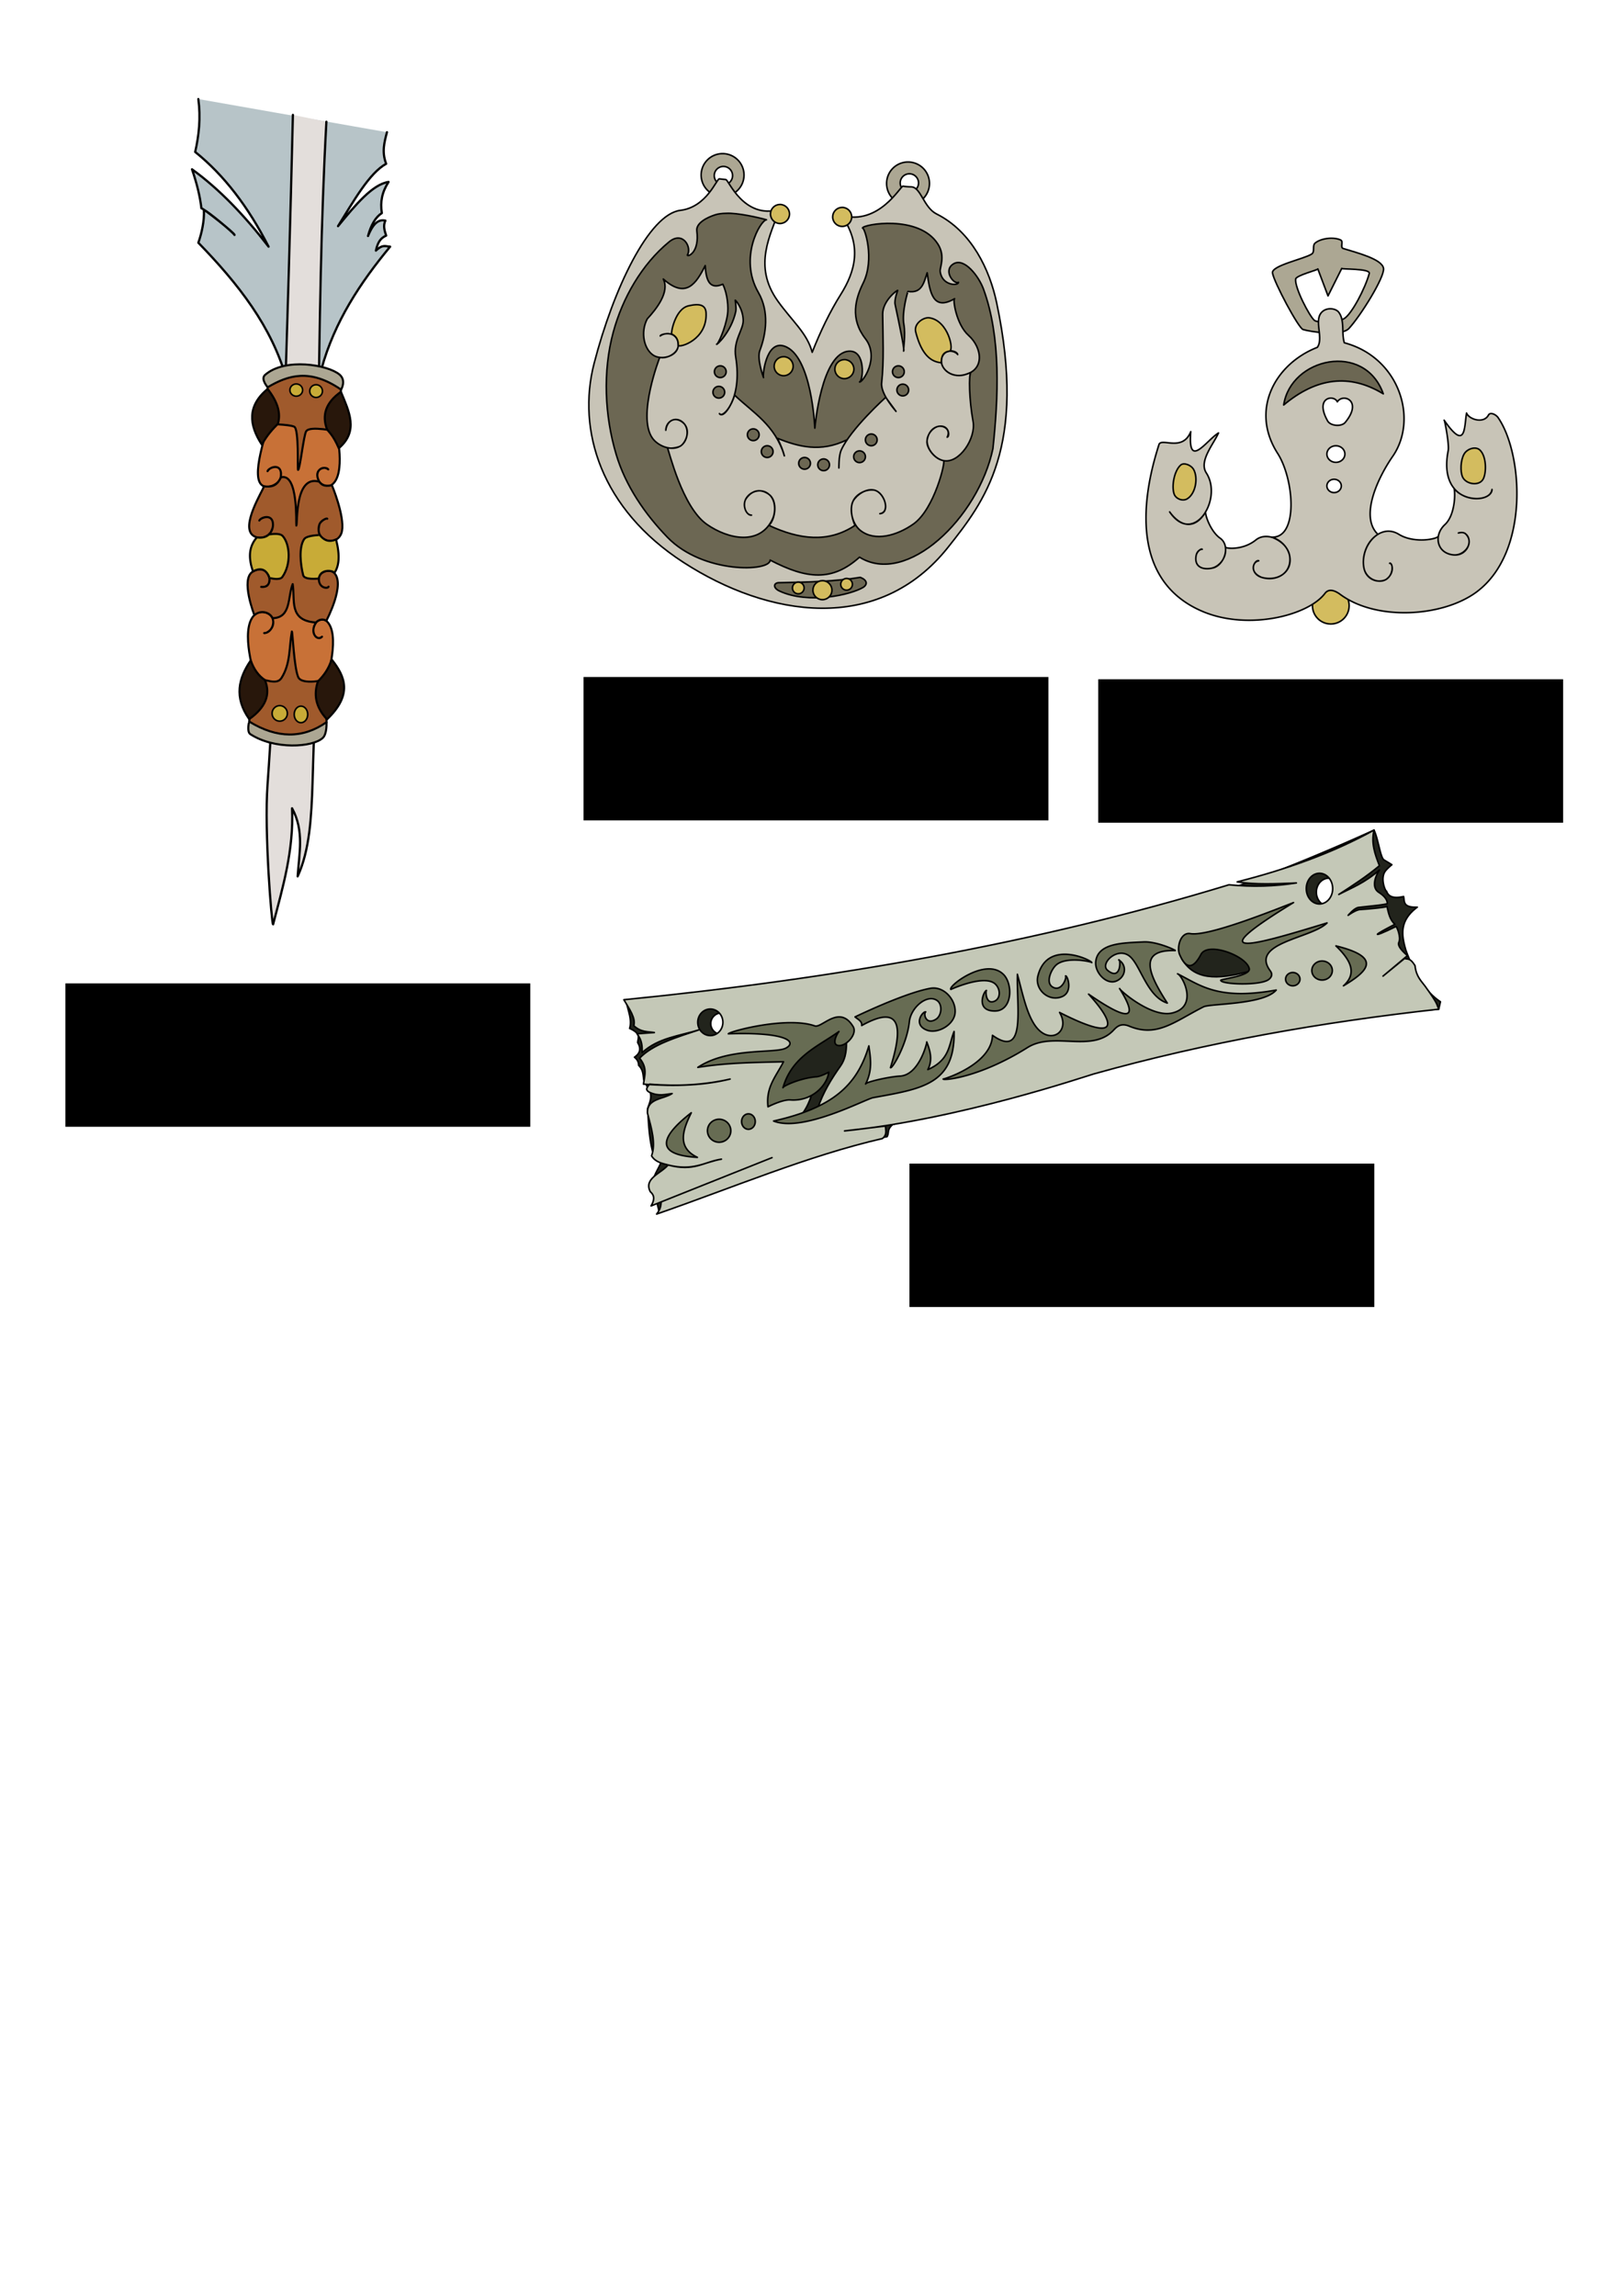 <?xml version="1.0" encoding="UTF-8" standalone="no"?>
<!-- Created with Inkscape (http://www.inkscape.org/) -->

<svg
   xmlns:osb="http://www.openswatchbook.org/uri/2009/osb"
   xmlns:dc="http://purl.org/dc/elements/1.1/"
   xmlns:cc="http://creativecommons.org/ns#"
   xmlns:rdf="http://www.w3.org/1999/02/22-rdf-syntax-ns#"
   xmlns:svg="http://www.w3.org/2000/svg"
   xmlns="http://www.w3.org/2000/svg"
   xmlns:sodipodi="http://sodipodi.sourceforge.net/DTD/sodipodi-0.dtd"
   xmlns:inkscape="http://www.inkscape.org/namespaces/inkscape"
   width="210mm"
   height="297mm"
   viewBox="0 0 210 297"
   version="1.1"
   id="svg8"
   sodipodi:docname="OldLarva.svg"
   inkscape:version="0.92.3 (2405546, 2018-03-11)">
  <defs
     id="defs2">
    <linearGradient
       id="linearGradient8741"
       osb:paint="gradient">
      <stop
         style="stop-color:#6c6753;stop-opacity:1;"
         offset="0"
         id="stop8737" />
      <stop
         style="stop-color:#6c6753;stop-opacity:0;"
         offset="1"
         id="stop8739" />
    </linearGradient>
    <marker
       inkscape:isstock="true"
       style="overflow:visible"
       id="marker2186"
       refX="0.0"
       refY="0.0"
       orient="auto"
       inkscape:stockid="Arrow1Lstart">
      <path
         transform="scale(0.8) translate(12.5,0)"
         style="fill-rule:evenodd;stroke:#000000;stroke-width:1pt;stroke-opacity:1;fill:#d3bc5f;fill-opacity:1"
         d="M 0.0,0.0 L 5.0,-5.0 L -12.5,0.0 L 5.0,5.0 L 0.0,0.0 z "
         id="path2184" />
    </marker>
    <marker
       inkscape:isstock="true"
       style="overflow:visible"
       id="marker1986"
       refX="0.0"
       refY="0.0"
       orient="auto"
       inkscape:stockid="Arrow1Lstart">
      <path
         transform="scale(0.8) translate(12.5,0)"
         style="fill-rule:evenodd;stroke:#000000;stroke-width:1pt;stroke-opacity:1;fill:#aca793;fill-opacity:1"
         d="M 0.0,0.0 L 5.0,-5.0 L -12.5,0.0 L 5.0,5.0 L 0.0,0.0 z "
         id="path1984" />
    </marker>
    <marker
       inkscape:isstock="true"
       style="overflow:visible"
       id="marker1898"
       refX="0.0"
       refY="0.0"
       orient="auto"
       inkscape:stockid="Arrow1Lstart">
      <path
         transform="scale(0.8) translate(12.5,0)"
         style="fill-rule:evenodd;stroke:#000000;stroke-width:1pt;stroke-opacity:1;fill:#aca793;fill-opacity:1"
         d="M 0.0,0.0 L 5.0,-5.0 L -12.5,0.0 L 5.0,5.0 L 0.0,0.0 z "
         id="path1896" />
    </marker>
    <marker
       inkscape:isstock="true"
       style="overflow:visible"
       id="marker1816"
       refX="0.0"
       refY="0.0"
       orient="auto"
       inkscape:stockid="Arrow1Lstart">
      <path
         transform="scale(0.8) translate(12.5,0)"
         style="fill-rule:evenodd;stroke:#000000;stroke-width:1pt;stroke-opacity:1;fill:#c8c4b7;fill-opacity:1"
         d="M 0.0,0.0 L 5.0,-5.0 L -12.5,0.0 L 5.0,5.0 L 0.0,0.0 z "
         id="path1814" />
    </marker>
    <marker
       inkscape:isstock="true"
       style="overflow:visible"
       id="marker1740"
       refX="0.0"
       refY="0.0"
       orient="auto"
       inkscape:stockid="Arrow1Lstart">
      <path
         transform="scale(0.8) translate(12.5,0)"
         style="fill-rule:evenodd;stroke:#000000;stroke-width:1pt;stroke-opacity:1;fill:#918a6f;fill-opacity:1"
         d="M 0.0,0.0 L 5.0,-5.0 L -12.5,0.0 L 5.0,5.0 L 0.0,0.0 z "
         id="path1738" />
    </marker>
    <marker
       inkscape:isstock="true"
       style="overflow:visible"
       id="marker1670"
       refX="0.0"
       refY="0.0"
       orient="auto"
       inkscape:stockid="Arrow1Lstart">
      <path
         transform="scale(0.8) translate(12.5,0)"
         style="fill-rule:evenodd;stroke:#000000;stroke-width:1pt;stroke-opacity:1;fill:#c8c4b7;fill-opacity:1"
         d="M 0.0,0.0 L 5.0,-5.0 L -12.5,0.0 L 5.0,5.0 L 0.0,0.0 z "
         id="path1668" />
    </marker>
    <marker
       inkscape:isstock="true"
       style="overflow:visible"
       id="marker1606"
       refX="0.0"
       refY="0.0"
       orient="auto"
       inkscape:stockid="Arrow1Lstart">
      <path
         transform="scale(0.8) translate(12.5,0)"
         style="fill-rule:evenodd;stroke:#000000;stroke-width:1pt;stroke-opacity:1;fill:#d3bc5f;fill-opacity:1"
         d="M 0.0,0.0 L 5.0,-5.0 L -12.5,0.0 L 5.0,5.0 L 0.0,0.0 z "
         id="path1604" />
    </marker>
    <marker
       inkscape:isstock="true"
       style="overflow:visible"
       id="marker1548"
       refX="0.0"
       refY="0.0"
       orient="auto"
       inkscape:stockid="Arrow1Lstart">
      <path
         transform="scale(0.8) translate(12.5,0)"
         style="fill-rule:evenodd;stroke:#000000;stroke-width:1pt;stroke-opacity:1;fill:#d3bc5f;fill-opacity:1"
         d="M 0.0,0.0 L 5.0,-5.0 L -12.5,0.0 L 5.0,5.0 L 0.0,0.0 z "
         id="path1546" />
    </marker>
    <marker
       inkscape:isstock="true"
       style="overflow:visible"
       id="marker1496"
       refX="0.0"
       refY="0.0"
       orient="auto"
       inkscape:stockid="Arrow1Lstart">
      <path
         transform="scale(0.8) translate(12.5,0)"
         style="fill-rule:evenodd;stroke:#000000;stroke-width:1pt;stroke-opacity:1;fill:#d3bc5f;fill-opacity:1"
         d="M 0.0,0.0 L 5.0,-5.0 L -12.5,0.0 L 5.0,5.0 L 0.0,0.0 z "
         id="path1494" />
    </marker>
    <marker
       inkscape:isstock="true"
       style="overflow:visible"
       id="marker1450"
       refX="0.0"
       refY="0.0"
       orient="auto"
       inkscape:stockid="Arrow1Lstart">
      <path
         transform="scale(0.8) translate(12.5,0)"
         style="fill-rule:evenodd;stroke:#000000;stroke-width:1pt;stroke-opacity:1;fill:#d3bc5f;fill-opacity:1"
         d="M 0.0,0.0 L 5.0,-5.0 L -12.5,0.0 L 5.0,5.0 L 0.0,0.0 z "
         id="path1448" />
    </marker>
    <marker
       inkscape:isstock="true"
       style="overflow:visible"
       id="marker1410"
       refX="0.0"
       refY="0.0"
       orient="auto"
       inkscape:stockid="Arrow1Lstart">
      <path
         transform="scale(0.8) translate(12.5,0)"
         style="fill-rule:evenodd;stroke:#000000;stroke-width:1pt;stroke-opacity:1;fill:#d3bc5f;fill-opacity:1"
         d="M 0.0,0.0 L 5.0,-5.0 L -12.5,0.0 L 5.0,5.0 L 0.0,0.0 z "
         id="path1408" />
    </marker>
    <marker
       inkscape:isstock="true"
       style="overflow:visible"
       id="marker1376"
       refX="0.0"
       refY="0.0"
       orient="auto"
       inkscape:stockid="Arrow1Lstart">
      <path
         transform="scale(0.8) translate(12.5,0)"
         style="fill-rule:evenodd;stroke:#000000;stroke-width:1pt;stroke-opacity:1;fill:#6c6753;fill-opacity:1"
         d="M 0.0,0.0 L 5.0,-5.0 L -12.5,0.0 L 5.0,5.0 L 0.0,0.0 z "
         id="path1374" />
    </marker>
    <marker
       inkscape:isstock="true"
       style="overflow:visible"
       id="marker1348"
       refX="0.0"
       refY="0.0"
       orient="auto"
       inkscape:stockid="Arrow1Lstart">
      <path
         transform="scale(0.8) translate(12.5,0)"
         style="fill-rule:evenodd;stroke:#000000;stroke-width:1pt;stroke-opacity:1;fill:#d3bc5f;fill-opacity:1"
         d="M 0.0,0.0 L 5.0,-5.0 L -12.5,0.0 L 5.0,5.0 L 0.0,0.0 z "
         id="path1346" />
    </marker>
    <marker
       inkscape:isstock="true"
       style="overflow:visible"
       id="marker1326"
       refX="0.0"
       refY="0.0"
       orient="auto"
       inkscape:stockid="Arrow1Lstart">
      <path
         transform="scale(0.8) translate(12.5,0)"
         style="fill-rule:evenodd;stroke:#000000;stroke-width:1pt;stroke-opacity:1;fill:#d3bc5f;fill-opacity:1"
         d="M 0.0,0.0 L 5.0,-5.0 L -12.5,0.0 L 5.0,5.0 L 0.0,0.0 z "
         id="path1324" />
    </marker>
  </defs>
  <sodipodi:namedview
     id="base"
     pagecolor="#ffffff"
     bordercolor="#666666"
     borderopacity="1.0"
     inkscape:pageopacity="0.0"
     inkscape:pageshadow="2"
     inkscape:zoom="0.71953639"
     inkscape:cx="254.05805"
     inkscape:cy="852.33989"
     inkscape:document-units="mm"
     inkscape:current-layer="g1248"
     showgrid="false"
     inkscape:window-width="1366"
     inkscape:window-height="703"
     inkscape:window-x="0"
     inkscape:window-y="0"
     inkscape:window-maximized="1"
     objecttolerance="1"
     guidetolerance="1" />
  <g
     inkscape:label="Layer 1"
     inkscape:groupmode="layer"
     id="layer1">
    <g
       id="g1240"
       transform="translate(8.232,-42.656)">
      <path
         id="path974-6"
         transform="scale(0.265)"
         d="m 321.746,235.955 a 10.467,10.467 0 0 0 -10.467,10.467 10.467,10.467 0 0 0 10.467,10.467 10.467,10.467 0 0 0 10.467,-10.467 10.467,10.467 0 0 0 -10.467,-10.467 z m 0.404,6.262 a 4.473,4.473 0 0 1 4.473,4.475 4.473,4.473 0 0 1 -4.473,4.473 4.473,4.473 0 0 1 -4.473,-4.473 4.473,4.473 0 0 1 4.473,-4.475 z"
         style="color:#000000;clip-rule:nonzero;display:inline;overflow:visible;visibility:visible;opacity:1;isolation:auto;mix-blend-mode:normal;color-interpolation:sRGB;color-interpolation-filters:linearRGB;solid-color:#000000;solid-opacity:1;fill:#aca793;fill-opacity:1;fill-rule:evenodd;stroke:#000000;stroke-width:0.756;stroke-linecap:round;stroke-linejoin:round;stroke-miterlimit:4;stroke-dasharray:none;stroke-opacity:1;paint-order:normal;color-rendering:auto;image-rendering:auto;shape-rendering:auto;text-rendering:auto;enable-background:accumulate"
         inkscape:connector-curvature="0" />
      <path
         id="path974"
         transform="scale(0.265)"
         d="m 412.293,240.051 a 10.467,10.467 0 0 0 -10.467,10.467 10.467,10.467 0 0 0 10.467,10.467 10.467,10.467 0 0 0 10.467,-10.467 10.467,10.467 0 0 0 -10.467,-10.467 z m 0.656,5.756 a 4.473,4.473 0 0 1 4.473,4.475 4.473,4.473 0 0 1 -4.473,4.473 4.473,4.473 0 0 1 -4.473,-4.473 4.473,4.473 0 0 1 4.473,-4.475 z"
         style="color:#000000;clip-rule:nonzero;display:inline;overflow:visible;visibility:visible;opacity:1;isolation:auto;mix-blend-mode:normal;color-interpolation:sRGB;color-interpolation-filters:linearRGB;solid-color:#000000;solid-opacity:1;fill:#aca793;fill-opacity:1;fill-rule:evenodd;stroke:#000000;stroke-width:0.756;stroke-linecap:round;stroke-linejoin:round;stroke-miterlimit:4;stroke-dasharray:none;stroke-opacity:1;paint-order:normal;color-rendering:auto;image-rendering:auto;shape-rendering:auto;text-rendering:auto;enable-background:accumulate"
         inkscape:connector-curvature="0" />
      <path
         sodipodi:nodetypes="csssssccccscsccc"
         inkscape:connector-curvature="0"
         id="path826-8"
         d="m 84.833,65.794 c -0.317,-0.035 -1.627,3.663 -5.018,4.071 -4.084,0.492 -8.683,10.187 -11.172,19.788 -2.254,8.695 0.899,18.86 11.551,25.753 10.94,7.079 25.24,9.414 34.274,-1.989 4.624,-5.836 10.213,-12.907 6.249,-31.623 -0.892,-4.21 -3.196,-9.173 -7.764,-11.456 -1.647,-0.823 -2.028,-3.404 -3.219,-3.503 0,0 -0.764,-0.016 -1.136,-0.095 -0.291,-0.061 -3.097,5.131 -7.953,3.787 2.749,3.898 1.754,7.283 -0.095,10.225 -1.403,2.232 -2.641,4.807 -3.692,7.48 -0.654,-2.486 -2.566,-3.994 -4.45,-6.628 -3.298,-4.61 -0.875,-8.585 0.189,-11.835 -4.611,1.265 -6.554,-3.842 -6.911,-3.882 z"
         style="fill:#c8c4b7;fill-rule:evenodd;stroke:#000000;stroke-width:0.2;stroke-linecap:round;stroke-linejoin:round;stroke-miterlimit:4;stroke-dasharray:none;stroke-opacity:1;paint-order:normal" />
      <path
         sodipodi:nodetypes="cccccscccsccsccsccccsssscsccccccc"
         inkscape:connector-curvature="0"
         id="path826"
         transform="scale(0.265)"
         d="m 323.475,265.109 c 5.399,-0.33 16.076,2.109 19.699,3.148 -2.835,0.127 -13.76,18.512 -3.939,35.52 5.348,9.263 3.801,20.152 0.715,28.27 -1.583,4.163 1.789,13.24 1.789,13.24 -0.564,-0.423 1.017,-18.243 10.02,-15.387 13.6,4.314 15.029,40.078 15.029,40.078 0,0 3.107,-37.024 16.818,-37.574 8.236,-0.331 6.75,14.681 5.01,15.029 1.287,0.572 10.085,-11.803 2.863,-21.111 -7.636,-9.843 -4.863,-19.496 -1.072,-27.197 5.757,-11.695 0.686,-27.286 -0.359,-26.838 0.2,-1.798 27.605,-6.767 36.857,7.873 3.75,5.933 0.866,11.351 1.074,13.24 0.779,7.076 8.945,7.282 8.945,5.367 -2.143,1.286 -7.72,-5.688 -2.504,-8.945 5.389,-3.365 12.479,6.203 14.672,12.166 8.732,23.744 7.293,53.135 4.652,78.01 -7.155,33.886 -42.176,67.33 -65.129,52.961 -13.278,11.946 -25.716,10.805 -43.656,1.432 0.17,5.696 -32.687,6.842 -50.098,-11.094 -11.044,-11.377 -20.526,-25.239 -25.049,-40.436 -5.684,-19.098 -6.646,-40.529 -1.432,-59.76 4.513,-16.645 13.884,-33.052 27.197,-44.016 6.93,-5.707 11.309,2.895 8.945,6.441 0.531,0.956 5.977,-1.586 4.652,-11.809 -0.51,-3.939 5.164,-6.655 8.945,-7.873 1.519,-0.489 3.362,-0.706 5.354,-0.736 z m 66.955,182.572 c -5.912,3.591 -26.62,8.467 -40.992,1.771 -3.195,-1.488 -2.963,-4.176 0.254,-4.049 13.926,-0.238 27.381,-0.628 39.293,-2.588 3.282,1.277 3.748,3.352 1.445,4.865 z"
         style="fill:#6c6753;fill-opacity:1;fill-rule:evenodd;stroke:#000000;stroke-width:0.756;stroke-linecap:round;stroke-linejoin:round;stroke-miterlimit:4;stroke-dasharray:none;stroke-opacity:1;paint-order:normal" />
      <path
         sodipodi:nodetypes="csccscssccssccccccsscsccccsscssscccccccscccccscccccsccscsccccsccscccccssc"
         inkscape:connector-curvature="0"
         d="m 78.124,100.574 c 0.2,0.37 1.906,7.675 5.092,9.908 2.799,1.963 6.884,2.761 8.502,-0.669 0.462,-0.979 0.391,-2.556 -0.469,-3.214 -0.892,-0.806 -2.341,-0.473 -2.946,0.536 -0.483,0.805 -0.086,2.144 0.705,2.165 -0.636,0.086 -1.289,-1.29 -0.688,-2.157 0.289,-0.417 1.321,-1.667 2.928,-0.547 1.191,0.83 0.848,3.238 0.02,4.028 3.873,1.816 7.664,2.317 11.125,0 -0.496,-1.095 -0.637,-2.45 -0.23,-3.165 0.419,-0.736 1.684,-1.713 2.81,-1.379 1.226,0.364 2.047,2.817 0.64,3.03 1.326,-0.072 0.725,-2.568 -0.615,-3.03 -1.027,-0.228 -2.393,0.421 -2.84,1.373 -0.56,1.192 -0.088,3.021 0.947,3.834 1.867,1.468 4.735,0.661 6.864,-0.852 2.695,-1.915 4.189,-8.113 3.882,-8.19 -1.189,-0.198 -2.254,-1.692 -2.136,-2.556 0.211,-1.544 1.222,-1.861 1.568,-1.892 0.701,-0.063 1.524,0.474 1.041,1.419 0.362,-0.08 0.296,-1.597 -1.041,-1.42 -0.811,0.107 -1.564,1.075 -1.562,1.894 0.003,1.109 1.043,2.335 2.13,2.556 2.052,0.418 4.221,-2.909 3.823,-5.065 -0.513,-2.771 -0.579,-6.083 -0.284,-6.343 0.038,-0.056 -0.646,0.316 -1.17,0.381 -1.847,0.229 -2.937,-1.268 -2.609,-2.234 0.455,-1.339 1.789,-0.901 2.075,-0.46 -0.052,-0.485 -1.751,-0.96 -2.075,0.469 -0.293,1.293 1.104,2.439 2.611,2.209 3.076,-0.468 2.66,-3.561 0.87,-5.155 -1.606,-1.431 -2.07,-4.707 -1.808,-4.753 -2.79,1.639 -3.205,-0.792 -3.548,-3.347 -0.426,1.253 -0.676,2.704 -2.477,2.41 -0.041,-0.014 -0.832,2.697 -0.536,4.285 0.233,1.249 -0.067,3.443 -0.067,3.414 0.279,0.335 -0.489,-3.278 -1.071,-6.025 -0.127,-0.599 0.335,-1.808 0.335,-1.808 -0.038,-0.076 -1.956,1.331 -1.942,3.08 0.024,2.917 0.185,5.972 -0.134,8.904 -0.159,1.462 1.938,3.746 1.875,3.682 l -1.348,-1.832 c 0,0 -4.578,4.124 -5.775,6.864 -0.306,0.699 -0.284,2.272 -0.284,2.272 0.012,-0.853 0.035,-1.639 0.285,-2.275 0.199,-0.505 0.508,-0.899 0.734,-1.353 -3.37,1.642 -6.225,0.893 -8.972,-0.206 0.425,0.82 0.727,1.578 0.899,2.272 -1.207,-4.027 -4.061,-5.585 -6.438,-7.858 -0.319,1.135 -1.404,3.065 -1.964,2.384 0.317,0.747 3.025,-1.745 2.109,-7.297 -0.359,-2.173 1.007,-3.536 0.968,-4.793 -0.049,-1.582 -1.052,-2.673 -1.035,-2.572 0,0 0.173,0.993 0.067,1.473 -0.587,2.655 -2.511,4.406 -2.477,4.218 0.143,0.11 1.139,-1.996 1.414,-3.847 0.132,-0.892 0.013,-2.645 -0.611,-3.919 -1.73,0.766 -2.174,-0.547 -2.276,-2.41 -1.181,2.371 -2.504,4.335 -5.423,1.741 0.846,1.66 -0.864,3.853 -2.075,5.155 -0.932,1.76 -0.398,4.027 0.87,4.753 1.086,0.622 3.139,0.047 3.147,-1.406 0.011,-2.005 -2.343,-1.399 -2.343,-1.138 0.742,-0.562 2.302,-0.422 2.345,1.125 0.029,1.061 -1.413,1.857 -2.408,1.658 0,0 -2.944,7.549 -0.959,10.415 0.746,1.076 2.536,1.738 3.645,1.041 0.821,-0.509 1.186,-1.949 0.521,-2.84 -1.064,-1.119 -2.269,-0.52 -2.42,0.799 0.039,-1.342 1.53,-1.928 2.422,-0.798 0.872,1.104 -0.043,2.572 -0.523,2.843 -0.304,0.172 -1.208,0.374 -1.69,0.219 z"
         style="fill:#c8c4b7;fill-rule:evenodd;stroke:#000000;stroke-width:0.2;stroke-linecap:round;stroke-linejoin:round;stroke-miterlimit:4;stroke-dasharray:none;stroke-opacity:1;paint-order:normal"
         id="path972" />
      <circle
         r="1.231"
         cy="70.717"
         cx="100.738"
         id="path838"
         style="color:#000000;clip-rule:nonzero;display:inline;overflow:visible;visibility:visible;opacity:1;isolation:auto;mix-blend-mode:normal;color-interpolation:sRGB;color-interpolation-filters:linearRGB;solid-color:#000000;solid-opacity:1;fill:#d3bc5f;fill-opacity:1;fill-rule:evenodd;stroke:#000000;stroke-width:0.2;stroke-linecap:round;stroke-linejoin:round;stroke-miterlimit:4;stroke-dasharray:none;stroke-opacity:1;paint-order:normal;color-rendering:auto;image-rendering:auto;shape-rendering:auto;text-rendering:auto;enable-background:accumulate" />
      <circle
         r="1.231"
         cy="70.339"
         cx="92.691"
         id="path838-3"
         style="color:#000000;clip-rule:nonzero;display:inline;overflow:visible;visibility:visible;opacity:1;isolation:auto;mix-blend-mode:normal;color-interpolation:sRGB;color-interpolation-filters:linearRGB;solid-color:#000000;solid-opacity:1;fill:#d3bc5f;fill-opacity:1;fill-rule:evenodd;stroke:#000000;stroke-width:0.2;stroke-linecap:round;stroke-linejoin:round;stroke-miterlimit:4;stroke-dasharray:none;stroke-opacity:1;paint-order:normal;color-rendering:auto;image-rendering:auto;shape-rendering:auto;text-rendering:auto;enable-background:accumulate" />
      <circle
         r="1.231"
         cy="90.032"
         cx="93.164"
         id="path838-6"
         style="color:#000000;clip-rule:nonzero;display:inline;overflow:visible;visibility:visible;opacity:1;isolation:auto;mix-blend-mode:normal;color-interpolation:sRGB;color-interpolation-filters:linearRGB;solid-color:#000000;solid-opacity:1;fill:#d3bc5f;fill-opacity:1;fill-rule:evenodd;stroke:#000000;stroke-width:0.2;stroke-linecap:round;stroke-linejoin:round;stroke-miterlimit:4;stroke-dasharray:none;stroke-opacity:1;paint-order:normal;color-rendering:auto;image-rendering:auto;shape-rendering:auto;text-rendering:auto;enable-background:accumulate" />
      <circle
         r="1.231"
         cy="90.41"
         cx="101.022"
         id="path838-7"
         style="color:#000000;clip-rule:nonzero;display:inline;overflow:visible;visibility:visible;opacity:1;isolation:auto;mix-blend-mode:normal;color-interpolation:sRGB;color-interpolation-filters:linearRGB;solid-color:#000000;solid-opacity:1;fill:#d3bc5f;fill-opacity:1;fill-rule:evenodd;stroke:#000000;stroke-width:0.2;stroke-linecap:round;stroke-linejoin:round;stroke-miterlimit:4;stroke-dasharray:none;stroke-opacity:1;paint-order:normal;color-rendering:auto;image-rendering:auto;shape-rendering:auto;text-rendering:auto;enable-background:accumulate" />
      <circle
         r="1.231"
         cy="119.004"
         cx="98.182"
         id="path838-5"
         style="color:#000000;clip-rule:nonzero;display:inline;overflow:visible;visibility:visible;opacity:1;isolation:auto;mix-blend-mode:normal;color-interpolation:sRGB;color-interpolation-filters:linearRGB;solid-color:#000000;solid-opacity:1;fill:#d3bc5f;fill-opacity:1;fill-rule:evenodd;stroke:#000000;stroke-width:0.2;stroke-linecap:round;stroke-linejoin:round;stroke-miterlimit:4;stroke-dasharray:none;stroke-opacity:1;paint-order:normal;color-rendering:auto;image-rendering:auto;shape-rendering:auto;text-rendering:auto;enable-background:accumulate" />
      <path
         id="path873"
         transform="scale(0.265)"
         d="m 320.627,339.562 a 2.863,2.863 0 0 0 -2.863,2.861 2.863,2.863 0 0 0 2.863,2.863 2.863,2.863 0 0 0 2.861,-2.863 2.863,2.863 0 0 0 -2.861,-2.861 z m 86.955,0 a 2.863,2.863 0 0 0 -2.863,2.861 2.863,2.863 0 0 0 2.863,2.863 2.863,2.863 0 0 0 2.863,-2.863 2.863,2.863 0 0 0 -2.863,-2.861 z m 2.146,8.945 a 2.863,2.863 0 0 0 -2.863,2.863 2.863,2.863 0 0 0 2.863,2.861 2.863,2.863 0 0 0 2.863,-2.861 2.863,2.863 0 0 0 -2.863,-2.863 z m -89.818,1.074 a 2.863,2.863 0 0 0 -2.863,2.861 2.863,2.863 0 0 0 2.863,2.863 2.863,2.863 0 0 0 2.863,-2.863 2.863,2.863 0 0 0 -2.863,-2.861 z m 16.818,20.754 a 2.863,2.863 0 0 0 -2.861,2.863 2.863,2.863 0 0 0 2.861,2.863 2.863,2.863 0 0 0 2.863,-2.863 2.863,2.863 0 0 0 -2.863,-2.863 z m 57.613,2.506 a 2.863,2.863 0 0 0 -2.863,2.861 2.863,2.863 0 0 0 2.863,2.863 2.863,2.863 0 0 0 2.863,-2.863 2.863,2.863 0 0 0 -2.863,-2.861 z m -50.814,5.725 a 2.863,2.863 0 0 0 -2.861,2.863 2.863,2.863 0 0 0 2.861,2.863 2.863,2.863 0 0 0 2.863,-2.863 2.863,2.863 0 0 0 -2.863,-2.863 z m 45.088,2.506 a 2.863,2.863 0 0 0 -2.861,2.861 2.863,2.863 0 0 0 2.861,2.863 2.863,2.863 0 0 0 2.863,-2.863 2.863,2.863 0 0 0 -2.863,-2.861 z m -26.838,3.221 a 2.863,2.863 0 0 0 -2.861,2.861 2.863,2.863 0 0 0 2.861,2.863 2.863,2.863 0 0 0 2.863,-2.863 2.863,2.863 0 0 0 -2.863,-2.861 z m 9.305,0.715 a 2.863,2.863 0 0 0 -2.863,2.863 2.863,2.863 0 0 0 2.863,2.861 2.863,2.863 0 0 0 2.863,-2.861 2.863,2.863 0 0 0 -2.863,-2.863 z"
         style="color:#000000;clip-rule:nonzero;display:inline;overflow:visible;visibility:visible;opacity:1;isolation:auto;mix-blend-mode:normal;color-interpolation:sRGB;color-interpolation-filters:linearRGB;solid-color:#000000;solid-opacity:1;fill:#6c6753;fill-opacity:1;fill-rule:evenodd;stroke:#000000;stroke-width:0.756;stroke-linecap:round;stroke-linejoin:round;stroke-miterlimit:4;stroke-dasharray:none;stroke-opacity:1;paint-order:normal;color-rendering:auto;image-rendering:auto;shape-rendering:auto;text-rendering:auto;enable-background:accumulate"
         inkscape:connector-curvature="0" />
      <circle
         r="0.757"
         cy="118.246"
         cx="101.306"
         id="path873-60"
         style="color:#000000;clip-rule:nonzero;display:inline;overflow:visible;visibility:visible;opacity:1;isolation:auto;mix-blend-mode:normal;color-interpolation:sRGB;color-interpolation-filters:linearRGB;solid-color:#000000;solid-opacity:1;fill:#d3bc5f;fill-opacity:1;fill-rule:evenodd;stroke:#000000;stroke-width:0.2;stroke-linecap:round;stroke-linejoin:round;stroke-miterlimit:4;stroke-dasharray:none;stroke-opacity:1;paint-order:normal;color-rendering:auto;image-rendering:auto;shape-rendering:auto;text-rendering:auto;enable-background:accumulate" />
      <circle
         r="0.757"
         cy="118.719"
         cx="95.058"
         id="path873-62"
         style="color:#000000;clip-rule:nonzero;display:inline;overflow:visible;visibility:visible;opacity:1;isolation:auto;mix-blend-mode:normal;color-interpolation:sRGB;color-interpolation-filters:linearRGB;solid-color:#000000;solid-opacity:1;fill:#d3bc5f;fill-opacity:1;fill-rule:evenodd;stroke:#000000;stroke-width:0.2;stroke-linecap:round;stroke-linejoin:round;stroke-miterlimit:4;stroke-dasharray:none;stroke-opacity:1;paint-order:normal;color-rendering:auto;image-rendering:auto;shape-rendering:auto;text-rendering:auto;enable-background:accumulate" />
      <path
         sodipodi:nodetypes="csscc"
         inkscape:connector-curvature="0"
         id="path952"
         d="m 113.569,89.586 c -1.791,-0.142 -2.74,-1.742 -3.317,-3.981 -0.281,-1.089 1.015,-1.934 1.752,-1.835 2.461,0.331 3.279,4.304 2.596,4.31 -0.908,0.139 -1.051,0.843 -1.031,1.506 z"
         style="fill:#d3bc5f;fill-rule:evenodd;stroke:#000000;stroke-width:0.2;stroke-linecap:round;stroke-linejoin:round;stroke-miterlimit:4;stroke-dasharray:none;stroke-opacity:1;paint-order:normal" />
      <path
         sodipodi:nodetypes="csscc"
         inkscape:connector-curvature="0"
         id="path962"
         d="m 78.678,85.866 c -0.123,-0.025 0.39,-3.233 2.178,-3.645 1.49,-0.344 2.226,-0.101 2.272,0.947 0.152,3.47 -3.455,4.512 -3.598,4.166 0.018,-0.683 -0.246,-1.186 -0.852,-1.468 z"
         style="fill:#d3bc5f;fill-rule:evenodd;stroke:#000000;stroke-width:0.2;stroke-linecap:round;stroke-linejoin:round;stroke-miterlimit:4;stroke-dasharray:none;stroke-opacity:1;paint-order:normal" />
    </g>
    <g
       id="g1248"
       transform="translate(20.206,-42.656)">
      <path
         id="path943"
         transform="scale(0.265)"
         d="m 573.676,277.262 c -2.861,0.027 -5.918,0.844 -7.723,2.297 -1.679,1.352 0.026,4.271 -1.783,5.439 -3.74,2.412 -19.664,5.613 -19.104,9.23 0.682,4.404 12.648,26.897 14.918,27.602 3.551,1.102 18.702,3.435 22.381,-0.498 5.578,-5.962 17.528,-25.096 16.908,-29.342 -0.672,-4.605 -13.279,-7.709 -19.645,-9.697 -1.737,-0.543 0.324,-3.434 -1.328,-4.197 -1.262,-0.583 -2.908,-0.85 -4.625,-0.834 z m 5.207,14.729 c -0.534,0.534 14.115,-0.069 13.428,2.486 -1.904,7.083 -8.663,20.122 -12.432,22.131 -2.443,1.302 -12.549,2.23 -14.35,0.76 -2.371,-1.936 -9.676,-15.898 -9.158,-20.154 0.226,-1.861 11.004,-4.439 10.826,-4.973 l 4.973,13.178 z"
         style="fill:#aca793;fill-rule:evenodd;stroke:#000000;stroke-width:0.756;stroke-linecap:round;stroke-linejoin:round;stroke-miterlimit:4;stroke-dasharray:none;stroke-opacity:1"
         inkscape:connector-curvature="0" />
      <circle
         r="2.373"
         cy="121.008"
         cx="151.986"
         id="path965"
         style="color:#000000;clip-rule:nonzero;display:inline;overflow:visible;visibility:visible;opacity:1;isolation:auto;mix-blend-mode:normal;color-interpolation:sRGB;color-interpolation-filters:linearRGB;solid-color:#000000;solid-opacity:1;fill:#d3bc5f;fill-opacity:1;fill-rule:evenodd;stroke:#000000;stroke-width:0.2;stroke-linecap:round;stroke-linejoin:round;stroke-miterlimit:4;stroke-dasharray:none;stroke-dashoffset:0;stroke-opacity:1;paint-order:normal;color-rendering:auto;image-rendering:auto;shape-rendering:auto;text-rendering:auto;enable-background:accumulate" />
      <path
         d="m 573.604,355.322 c -2.943,-0.021 -6.127,3.097 -1.629,11.127 1.403,2.506 6.795,2.925 8.617,0.705 8.722,-10.626 -1.145,-14.371 -3.869,-10.023 -0.494,-1.141 -1.782,-1.799 -3.119,-1.809 z m 2.416,23.26 a 4.396,4.044 0 0 0 -4.396,4.045 4.396,4.044 0 0 0 4.396,4.043 4.396,4.044 0 0 0 4.396,-4.043 4.396,4.044 0 0 0 -4.396,-4.045 z m -0.879,16.354 a 3.517,3.253 0 0 0 -3.518,3.252 3.517,3.253 0 0 0 3.518,3.252 3.517,3.253 0 0 0 3.516,-3.252 3.517,3.253 0 0 0 -3.516,-3.252 z m 58.339,4.148 c 0.9,0.225 1.281,12.894 -4.242,17.984 -5.624,5.183 -4.065,14.082 4.352,14.795 5.014,0.425 10.25,-5.749 5.844,-10.195 -1.172,-1.259 -3.64,-0.52 -3.606,-0.497 1.257,-0.26 2.435,-0.514 3.621,0.495 3.717,3.165 0.692,10.753 -5.885,10.211 -5.074,-0.418 -8.318,-4.072 -7.527,-9.338 0.449,1.409 -11.463,4.084 -19.302,-0.746 -9.293,-5.725 -19.026,5.893 -17.033,16.412 1.05,5.545 6.508,7.648 10.692,5.719 4.962,-3.403 2.795,-8.743 1.865,-7.957 1.845,-0.184 1.907,5.778 -1.845,7.932 -3.601,2.067 -9.621,-0.218 -10.706,-5.657 -1.173,-5.882 1.432,-13.182 6.832,-16.42 -9.116,-8.702 0.2,-27.964 7.211,-38.074 12.646,-18.235 3.181,-48.352 -23.623,-55.451 -1.456,-4.842 0.313,-10.886 -2.735,-14.92 -1.544,-2.043 -6.389,-2.603 -8.703,0.497 -3.142,4.21 1.346,12.38 -1.741,16.66 -20.56,8.016 -32.988,30.471 -19.396,51.722 8.178,12.785 10.272,41.692 -2.984,40.912 5.61,2.042 8.531,5.917 8.928,9.564 0.922,8.474 -6.917,12.278 -13.799,10.074 -5.345,-1.712 -4.822,-7.524 -1.345,-8.083 -1.652,-0.746 -5.684,5.158 1.368,8.081 7.914,2.277 15.033,-2.657 13.801,-10.071 -1.329,-7.998 -11.211,-12.528 -16.536,-8.206 -6.569,5.333 -15.126,4.155 -14.905,3.497 0.746,5.381 -3.042,9.148 -5.97,10.106 -3.735,1.222 -9.448,0.356 -8.351,-5.858 0.369,-2.093 2.511,-3.7 2.992,-3.144 -0.078,-0.194 -2.49,0.252 -2.984,3.108 -1.098,6.355 4.443,6.952 8.33,5.968 5.348,-1.354 8.726,-10.75 3.357,-14.547 -5.015,-3.546 -7.81,-12.696 -6.89,-13.084 -4.597,8.254 -11.671,8.609 -17.728,0.277 11.626,16.998 26.237,-6.175 17.904,-19.023 -3.714,-5.726 3.429,-13.843 5.968,-19.52 -6.084,3.774 -15.085,18.148 -13.552,-0.622 -4.049,10.11 -14.411,2.736 -15.541,6.341 -4.18,13.329 -19.681,64.379 21.634,81.561 21.947,9.127 51.172,2.014 59.43,-8.952 1.805,-2.396 4.633,-1.595 7.46,0.497 17.815,13.19 50.311,10.958 66.641,-1.243 25.876,-19.333 22.598,-67.44 10.444,-85.042 -1.055,-1.528 -3.838,-2.903 -4.725,-1.243 -2.344,4.388 -9.477,2.097 -10.692,-0.995 -1.178,7.003 -0.296,18.882 -10.941,3.481 0.308,0.007 2.565,11.892 1.977,14.877 -5.413,27.463 21.464,26.272 21.397,18.941 -0.816,6.16 -13.902,6.023 -18.759,-0.826 z"
         style="fill:#c8c4b7;fill-rule:evenodd;stroke:#000000;stroke-width:0.756;stroke-linecap:round;stroke-linejoin:round;stroke-miterlimit:4;stroke-dasharray:none;stroke-opacity:1"
         transform="scale(0.265)"
         id="path969"
         inkscape:connector-curvature="0" />
      <path
         sodipodi:nodetypes="ccc"
         inkscape:connector-curvature="0"
         id="path967"
         d="m 145.892,95.049 c 0.91,-6.11 10.469,-8.246 12.887,-1.442 -4.358,-2.655 -8.652,-2.106 -12.887,1.442 z"
         style="fill:#6c6753;fill-rule:evenodd;stroke:#000000;stroke-width:0.2;stroke-linecap:round;stroke-linejoin:round;stroke-miterlimit:4;stroke-dasharray:none;stroke-opacity:1" />
      <path
         sodipodi:nodetypes="sssss"
         inkscape:connector-curvature="0"
         id="path977"
         d="m 169.019,104.329 c 0.426,1.006 2.205,1.26 2.697,0.277 0.431,-0.86 0.413,-2.972 -0.461,-3.75 -0.559,-0.498 -1.623,-0.13 -2.007,0.513 -0.493,0.825 -0.511,2.298 -0.23,2.961 z"
         style="fill:#d3bc5f;fill-rule:evenodd;stroke:#000000;stroke-width:0.2;stroke-linecap:round;stroke-linejoin:round;stroke-miterlimit:4;stroke-dasharray:none;stroke-opacity:1" />
      <path
         sodipodi:nodetypes="sssss"
         inkscape:connector-curvature="0"
         id="path979"
         d="m 132.564,102.818 c 0.439,-0.377 1.36,0.035 1.652,0.535 0.646,1.107 0.284,3.177 -0.814,3.838 -0.589,0.354 -1.486,0.002 -1.698,-0.651 -0.342,-1.051 0.042,-3.02 0.861,-3.722 z"
         style="fill:#d3bc5f;fill-rule:evenodd;stroke:#000000;stroke-width:0.2;stroke-linecap:round;stroke-linejoin:round;stroke-miterlimit:4;stroke-dasharray:none;stroke-opacity:1" />
    </g>
    <g
       id="g1254"
       transform="translate(39.663,-32.928)">
      <path
         d="m 55.068,165.351 a 1.382,1.382 0 0 1 -1.382,1.382 1.382,1.382 0 0 1 -1.382,-1.382 1.382,1.382 0 0 1 1.382,-1.382 1.382,1.382 0 0 1 1.382,1.382 z M 133.886,148.344 a 1.612,1.809 0 0 1 -1.612,1.809 1.612,1.809 0 0 1 -1.612,-1.809 1.612,1.809 0 0 1 1.612,-1.809 1.612,1.809 0 0 1 1.612,1.809 z m 4.237,-8.029 c 0.556,1.154 0.816,3.561 1.29,3.851 l 1.02,0.625 c 0,0 -0.657,0.539 -0.888,0.888 -0.638,0.967 0.068,2.598 0.197,2.533 0.229,0.68 0.861,1.001 2.204,0.691 0.15,0.637 -0.137,1.45 1.776,1.382 -2.378,1.775 -2.025,3.663 -1.48,5.559 1.027,2.793 2.336,5.242 4.474,6.678 l -0.218,0.961 c -23.697,1.717 -47.216,7.536 -70.667,14.933 -0.767,0.68 -0.414,1.021 -0.713,1.557 -9.99,1.947 -19.782,5.571 -29.526,9.608 l -0.349,-1.524 c -1.194,-2.416 0.196,-3.454 0.698,-4.966 l -1.163,-1.186 c -0.481,-1.897 -0.523,-3.721 -0.651,-5.559 0.286,-0.852 0.734,-1.694 0.07,-2.605 l -0.558,-1.093 c -0.116,-0.636 -0.039,-1.272 -0.675,-1.907 0.014,-0.413 -0.177,-0.758 -0.535,-1.047 0.674,-0.459 0.921,-1.053 0.419,-1.884 0.01,-0.586 0.516,-1.135 -1.047,-1.838 0.329,-1.077 -0.178,-2.238 -0.419,-3.373 26.705,-3.145 54.315,-3.038 96.742,-22.284 z"
         style="color:#000000;clip-rule:nonzero;display:inline;overflow:visible;visibility:visible;opacity:1;isolation:auto;mix-blend-mode:normal;color-interpolation:sRGB;color-interpolation-filters:linearRGB;solid-color:#000000;solid-opacity:1;fill:#22241c;fill-opacity:1;fill-rule:evenodd;stroke:#000000;stroke-width:0.2;stroke-linecap:round;stroke-linejoin:round;stroke-miterlimit:4;stroke-dasharray:none;stroke-dashoffset:0;stroke-opacity:1;paint-order:normal;color-rendering:auto;image-rendering:auto;shape-rendering:auto;text-rendering:auto;enable-background:accumulate"
         id="path1040"
         inkscape:connector-curvature="0" />
      <path
         sodipodi:nodetypes="ccccccscsccccccccccccccccscccccccccccccccccccccccccccccccccc"
         inkscape:connector-curvature="0"
         d="m 132.773,147.886 c 0,1.098 -0.765,1.989 -1.71,1.989 -0.944,0 -1.71,-0.89 -1.71,-1.989 0,-1.098 0.765,-1.989 1.71,-1.989 0.944,0 1.71,0.89 1.71,1.989 z m -78.901,17.294 c -2e-6,0.951 -0.729,1.721 -1.628,1.721 -0.899,0 -1.628,-0.771 -1.628,-1.721 2e-6,-0.951 0.729,-1.721 1.628,-1.721 0.899,0 1.628,0.771 1.628,1.721 z m -12.818,-2.922 c 27.009,-2.677 53.265,-7.237 78.292,-14.869 3.035,0.297 5.942,0.211 8.728,-0.236 -2.629,0.105 -5.271,0.237 -7.659,-0.14 6.355,-1.611 12.344,-3.725 17.707,-6.699 -0.406,1.695 0.133,3.154 0.698,4.606 -1.672,1.402 -3.464,2.562 -5.257,3.722 1.703,-0.881 3.323,-1.472 5.257,-3.163 -0.716,1.101 -0.935,2.351 -0.093,2.884 0.758,0.481 1.102,0.961 1.117,1.442 0.033,0.133 -2.479,0.375 -3.722,0.512 -0.561,0.062 -1.349,1.023 -1.349,1.023 0,0 0.968,-0.71 1.535,-0.744 1.291,-0.079 3.562,-0.309 3.489,-0.419 0.19,0.851 0.352,1.716 1.023,2.326 0,0 -2.559,1.303 -2.233,1.303 0.326,0 2.373,-1.023 2.373,-1.023 0.111,0 0.685,1.402 0.372,2.047 -0.299,0.615 1.117,1.721 1.117,1.721 l -3.163,2.652 2.791,-2.28 c 0.409,0.147 0.712,-0.129 1.349,0.93 0.152,1.447 0.836,2.003 1.303,2.652 1.718,2.388 1.454,2.264 1.768,2.977 -15.045,1.666 -29.957,4.263 -44.651,8.382 -1.071,0.3 -17.365,5.876 -32.238,7.369 l 5.296,-0.631 c 0.03,0.59 0.239,1.11 -0.395,1.618 -9.597,2.206 -19.458,6.389 -29.211,9.77 0.555,-0.705 0.545,-1.128 0.592,-1.579 l 14.343,-5.724 -15.658,6.25 c 0.383,-0.649 0.561,-1.28 -0.099,-1.842 -0.887,-1.727 1.4,-2.35 2.303,-3.454 3.286,0.798 4.593,-0.34 6.908,-0.757 -2.237,0.315 -3.55,1.679 -6.875,0.757 -0.826,-0.215 -1.684,-0.375 -2.171,-1.184 0.592,-1.606 -0.016,-3.581 -0.526,-5.527 -0.091,-1.927 2.038,-1.772 3.191,-2.533 -0.902,0.092 -1.696,0.401 -2.928,-0.164 -0.686,-0.351 -0.229,-0.702 0,-1.053 3.742,0.314 7.212,0.081 10.428,-0.658 -3.243,0.806 -7.01,0.992 -11.217,0.658 0.177,-1.154 0.533,-2.115 -0.493,-3.355 1.676,-1.794 4.834,-2.716 7.731,-3.684 -2.55,0.795 -5.334,1.041 -7.402,2.961 0.011,-0.783 0.017,-1.566 -0.658,-2.434 l 2.237,-0.164 c -0.871,-0.144 -1.712,-0.01 -2.665,-0.888 0.292,-0.938 -0.563,-2.164 -1.283,-3.355 z"
         style="color:#000000;clip-rule:nonzero;display:inline;overflow:visible;visibility:visible;opacity:1;isolation:auto;mix-blend-mode:normal;color-interpolation:sRGB;color-interpolation-filters:linearRGB;solid-color:#000000;solid-opacity:1;fill:#c4c8b7;fill-opacity:1;fill-rule:evenodd;stroke:#000000;stroke-width:0.2;stroke-linecap:round;stroke-linejoin:round;stroke-miterlimit:4;stroke-dasharray:none;stroke-dashoffset:0;stroke-opacity:1;paint-order:normal;color-rendering:auto;image-rendering:auto;shape-rendering:auto;text-rendering:auto;enable-background:accumulate"
         id="path1028" />
      <path
         sodipodi:nodetypes="cscccccccc"
         inkscape:connector-curvature="0"
         d="m 69.871,167.292 c -4.72e-4,1.218 1.57e-4,2.433 -0.789,3.553 -1.155,1.638 -2.236,3.37 -2.961,5.526 0,0 -2.599,1.151 -2.5,1.02 0.707,-0.03 2.084,-3.151 1.645,-3.224 l -4.474,-0.132 c 1.735,-3.674 7.689,-12.402 9.079,-6.744 z M 113.213,156.91 c 2.375,-2.906 8.468,-1.43 9.043,1.6 -4.695,1.315 -7.482,1.099 -9.043,-1.6 z"
         style="fill:#22241c;fill-rule:evenodd;stroke:#000000;stroke-width:0.2;stroke-linecap:round;stroke-linejoin:round;stroke-miterlimit:4;stroke-dasharray:none;stroke-opacity:1"
         id="path1022" />
      <path
         d="m 133.192,155.295 c 6.076,1.491 4.077,3.306 0.977,5.164 1.846,-1.649 0.874,-3.392 -0.977,-5.164 z m -0.465,3.187 a 1.326,1.233 0 0 1 -1.326,1.233 1.326,1.233 0 0 1 -1.326,-1.233 1.326,1.233 0 0 1 1.326,-1.233 1.326,1.233 0 0 1 1.326,1.233 z m -4.187,1.117 a 0.93,0.861 0 0 1 -0.93,0.861 0.93,0.861 0 0 1 -0.93,-0.861 0.93,0.861 0 0 1 0.93,-0.861 0.93,0.861 0 0 1 0.93,0.861 z m -70.48,18.423 a 0.884,1 0 0 1 -0.884,1 0.884,1 0 0 1 -0.884,-1 0.884,1 0 0 1 0.884,-1 0.884,1 0 0 1 0.884,1 z m -3.163,1.186 a 1.512,1.489 0 0 1 -1.512,1.489 1.512,1.489 0 0 1 -1.512,-1.489 1.512,1.489 0 0 1 1.512,-1.489 1.512,1.489 0 0 1 1.512,1.489 z m -5.117,-2.326 c -1.112,2.249 -1.881,4.489 0.791,5.769 -5.975,-0.341 -4.405,-2.962 -0.791,-5.769 z m 21.191,-12.398 c 0.384,0.324 0.939,0.562 0.861,1.117 5.642,-3.151 5.076,1.083 3.722,5.443 0.207,0.224 2.139,-3.011 2.442,-5.932 0.195,-1.881 2.374,-3.688 3.629,-2.722 0.69,0.531 0.553,1.935 -0.186,2.396 -1.298,0.81 -1.651,-0.701 -1.326,-0.954 -0.386,-0.089 -1.677,1.626 0.116,2.349 1.351,0.545 3.472,-0.594 3.675,-2.14 0.217,-1.652 -1.375,-3.587 -3.187,-3.257 -3.418,0.623 -9.746,3.698 -9.746,3.698 z m 12.398,-3.559 c -0.388,-0.424 4.5,-4.182 6.792,-1.954 1.272,1.236 1.185,4.717 -1.07,4.745 -2.617,0.033 -1.448,-2.612 -1.117,-2.652 -0.124,0.093 -0.104,1.86 1.023,1.396 0.948,-0.39 0.775,-1.913 -0.14,-2.419 -1.622,-0.897 -5.49,0.884 -5.49,0.884 z m -15.799,10.71 c -0.162,1.567 -2.04,3.798 -4.967,3.586 -1.021,-0.074 -2.895,0.888 -2.895,0.888 -0.299,-2.543 1.031,-3.921 2.007,-5.823 -3.672,0.096 -7.239,0.103 -11.086,0.724 4.019,-2.65 10.019,-1.748 11.406,-2.497 1.462,-0.789 0.105,-2.104 -7.458,-1.846 0.242,-0.338 7.608,-2.282 11.185,-1.02 0.916,0.323 3.201,-2.842 4.967,0.099 0.571,0.951 -0.916,2.597 -1.941,2.434 -0.833,-0.132 -0.244,-1.368 0.099,-1.809 -2.646,1.903 -6.091,3.219 -7.237,7.27 -0.201,-0.077 2.053,-1.239 4.342,-1.415 0.56,-0.043 1.579,-0.592 1.579,-0.592 z M 101.603,157.458 c -0.012,-0.301 -5.776,-3.108 -6.978,1.745 -0.426,1.718 1.393,3.386 3.14,2.652 1.446,-0.608 0.685,-2.779 0.442,-2.675 0.191,0.244 -0.537,2.157 -1.698,1.419 -0.904,-0.575 -0.173,-2.228 0.465,-2.815 1.274,-1.17 4.599,-0.46 4.629,-0.326 z m 10.793,-1.558 c -4.886,-0.146 -3.419,3.084 -1.023,6.792 -2.625,-0.841 -3.469,-4.934 -4.882,-6.067 -1.588,-1.273 -3.888,0.973 -2.841,1.833 1.802,1.479 1.693,-1.583 1.442,-1.349 1.069,0.658 0.94,2.129 -0.233,2.698 -1.328,0.645 -2.893,-1.066 -2.745,-2.466 0.263,-2.474 3.681,-2.428 6.187,-2.559 1.677,-0.088 4.151,1.05 4.094,1.117 z m 5.897,3.859 c 0.121,0.527 4.938,0.695 6.13,-0.067 0.33,-0.211 0.669,-0.634 0.285,-1.15 -2.732,-3.671 5.321,-4.201 7.336,-6.217 -8.604,2.616 -17.305,5.279 -4.342,-2.632 -3.042,1.186 -11.089,4.405 -13.356,4.013 -1.254,-0.217 -1.781,1.775 -1.382,2.697 0.965,2.228 1.929,1.586 2.763,0 0.905,-1.719 5.928,0.205 6.25,1.842 0.188,0.957 -3.845,1.352 -3.684,1.513 z m -34.508,6.608 c 0.133,6.83 -4.159,7.418 -10.467,8.56 -0.987,0.179 -9.1,4.54 -12.887,3.024 7.681,-1.724 10.824,-4.635 12.328,-9.723 0.207,1.553 0.514,3.079 -0.419,4.931 -0.026,-0.228 2.884,-0.933 4.466,-1.023 2.486,-0.142 3.511,-4.403 3.443,-4.42 0.442,1.15 0.796,2.31 0.14,3.582 2.888,-1.274 2.691,-3.198 3.396,-4.931 z m 8.191,-7.398 c 0.656,2.421 1.139,4.835 2.171,6.448 1.87,2.921 4.816,1.067 3.29,-1.513 8.342,4.239 6.893,1.048 3.75,-2.369 4.788,3.311 6.76,3.674 4.013,-0.724 0.033,0.236 4.163,3.832 6.842,3.158 3.423,-0.861 1.259,-4.881 0.658,-5.066 2.978,1.506 5.242,3.46 12.764,2.105 -1.635,1.924 -8.552,1.735 -9.408,2.171 -3.804,1.938 -6.017,3.981 -9.606,2.5 -1.097,-0.453 -1.628,0.09 -2.04,0.526 -2.811,2.978 -7.74,0.116 -11.119,2.237 -6.205,3.895 -10.84,4.281 -10.921,4.079 0.041,0.041 6.28,-1.872 6.382,-5.658 4.398,3.12 3.099,-3.62 3.224,-7.895 z"
         style="fill:#676c53;fill-rule:evenodd;stroke:#000000;stroke-width:0.2;stroke-linecap:round;stroke-linejoin:round;stroke-miterlimit:4;stroke-dasharray:none;stroke-opacity:1"
         id="path1013"
         inkscape:connector-curvature="0" />
    </g>
    <g
       id="g1223"
       transform="translate(-6.735,-31.431)">
      <path
         sodipodi:nodetypes="cccccccccccccccccccc"
         inkscape:connector-curvature="0"
         d="m 56.804,48.534 c -0.331,1.277 -0.698,2.543 -0.102,4.085 -2.17,1.191 -4.19,4.785 -6.229,8.067 2.223,-2.705 4.446,-5.406 6.536,-5.719 -0.856,1.348 -1.091,2.551 -0.868,4.034 -0.802,0.507 -1.394,1.502 -1.787,2.961 0.749,-1.875 1.498,-2.142 2.247,-1.991 -0.314,0.647 -0.118,1.294 0.102,1.94 -0.542,0.248 -1.054,0.618 -1.328,1.94 0.917,-0.881 1.299,-0.512 1.838,-0.511 -3.854,4.663 -7.195,9.678 -8.884,15.829 L 43.835,80.6 C 41.957,73.709 37.517,68.1 32.397,62.831 c 0.412,-1.137 0.807,-2.861 0.717,-4.249 0.418,0.111 3.805,2.913 3.963,3.244 0.076,-0.204 -4.1,-3.5 -4.285,-3.448 -0.173,-1.566 -0.604,-3.261 -1.212,-5.045 3.597,2.598 6.853,6.05 9.906,10.008 -2.629,-5.159 -5.779,-9.274 -9.497,-12.254 0.491,-2.162 0.732,-4.408 0.408,-6.842"
         style="fill:#b7c4c8;fill-rule:evenodd;stroke:#000000;stroke-width:0.289px;stroke-linecap:round;stroke-linejoin:round;stroke-opacity:1"
         id="path1093" />
      <path
         sodipodi:nodetypes="cscccsc"
         inkscape:connector-curvature="0"
         id="path1089"
         d="m 44.633,46.294 c 0,0 -1.383,60.436 -3.285,86.671 -0.44,6.072 0.546,18.052 0.722,18.052 1.258,-4.814 2.683,-9.555 2.455,-15.02 1.609,2.937 0.911,5.873 0.722,8.81 1.565,-3.396 1.781,-7.69 1.928,-12.051 0.936,-27.842 0.406,-60.809 1.792,-85.578"
         style="fill:#e3dedb;fill-rule:evenodd;stroke:#000000;stroke-width:0.289px;stroke-linecap:round;stroke-linejoin:round;stroke-opacity:1" />
      <path
         sodipodi:nodetypes="ccccc"
         inkscape:connector-curvature="0"
         id="path1087"
         d="m 41.37,81.38 c 3.006,-1.99 6.117,-2.579 9.495,0.398 -1.746,14.428 -2.654,28.867 -1.871,43.124 -3.689,2.933 -6.941,2.191 -10.009,-0.093 0.864,-14.361 2,-28.268 2.385,-43.428 z"
         style="fill:#a05a2c;fill-rule:evenodd;stroke:#000000;stroke-width:0.265px;stroke-linecap:round;stroke-linejoin:round;stroke-opacity:1" />
      <path
         sodipodi:nodetypes="csscc"
         inkscape:connector-curvature="0"
         id="path1054"
         d="m 50.871,81.837 c 0,0 0.711,-1.182 -0.209,-1.954 -1.499,-1.258 -7.03,-2.222 -9.63,0.047 -0.616,0.538 0.34,1.601 0.34,1.601 2.633,-1.565 5.479,-2.464 9.5,0.307 z"
         style="fill:#aca793;fill-rule:evenodd;stroke:#000000;stroke-width:0.265px;stroke-linecap:round;stroke-linejoin:round;stroke-opacity:1" />
      <path
         sodipodi:nodetypes="csscscscsscccccscccccsccccc"
         inkscape:connector-curvature="0"
         d="m 49.212,92.158 c -0.304,-0.475 -2.062,-0.125 -1.184,1.546 0.26,0.495 1.151,0.777 1.612,0.461 1.924,-1.321 0.625,-6.974 0.625,-6.974 0.019,0.084 -3.43,-0.738 -3.915,0.033 -0.331,0.527 -0.8,4.975 -1.052,5 -0.091,-0.023 0.143,-5.302 -0.494,-5.592 -0.748,-0.341 -3.403,-0.3 -3.421,-0.428 0.186,0.482 -2.559,7.31 -0.526,8.125 0.774,0.31 2.085,-0.359 2.204,-1.184 0.287,-1.991 -1.605,-1.219 -1.711,-0.757 0.406,-0.706 2.004,-1.002 1.711,0.769 l -1.076,18.221 c 0.35,0.785 -0.223,1.947 -1.07,1.954 0.434,0.047 1.529,-0.743 1.07,-1.954 -0.396,-0.844 -1.694,-1.014 -2.326,-0.395 -1.978,1.937 0.14,8.234 0.14,8.234 1.275,0.034 2.72,0.907 3.35,-0.07 1.197,-1.859 0.981,-4 1.349,-6.025 0.095,0.011 0.279,4.62 0.814,5.885 0.482,1.14 3.698,0.326 3.698,0.326 0,0 1.868,-5.933 -0.047,-7.583 -0.332,-0.286 -1.05,-0.172 -1.303,0.186 -1.011,1.433 0.248,2.488 0.744,1.861 -0.79,0.681 -1.621,-0.764 -0.744,-1.861 l 0.366,-18.233 c -0.727,-1.245 0.393,-2.172 1.184,-1.546 z"
         style="fill:#c87137;fill-rule:evenodd;stroke:#000000;stroke-width:0.265px;stroke-linecap:round;stroke-linejoin:round;stroke-opacity:1"
         id="path1066" />
      <path
         sodipodi:nodetypes="cccsccccccccscccscccccccccsssc"
         inkscape:connector-curvature="0"
         d="m 49.08,98.538 c -0.114,-0.114 -0.868,0.267 -1.023,0.744 -0.195,0.605 -0.139,1.397 0.465,1.814 1.09,0.753 2.272,0.135 2.466,-0.977 0.347,-1.987 -1.303,-5.908 -1.303,-5.908 -1.132,0.221 -1.349,-0.137 -1.67,-0.473 -3.179,-0.895 -2.764,5.471 -2.936,5.684 -0.066,-0.184 0.295,-6.881 -2,-6.234 -0.569,1.269 -1.375,1.228 -2.187,1.163 -0.164,0.574 -3.076,5.174 -1.396,6.373 0.911,0.651 2.51,0.119 2.559,-1.349 0.053,-1.592 -1.591,-0.993 -1.768,-0.605 0.234,-0.458 1.814,-0.947 1.777,0.615 -0.01,0.419 -0.435,1.214 -0.453,1.054 0.054,1.931 -0.065,3.837 -0.011,5.768 0.035,1.037 -0.456,1.197 -1.073,1.148 0.785,0.104 1.208,-0.489 1.053,-1.151 -0.236,-1.006 -1.056,-1.452 -2.138,-0.822 -1.631,0.95 0.207,5.623 0.207,5.623 0.809,-0.685 1.96,-0.42 2.359,0.397 2.434,-0.041 1.931,-2.758 2.599,-4.408 0.337,2.042 -0.572,4.727 2.999,4.967 0.461,-0.461 0.959,-0.471 1.355,-0.223 0,0 2.542,-4.796 0.975,-6.225 -0.582,-0.531 -1.899,-0.108 -1.941,0.724 -0.067,1.339 1.202,1.374 1.25,1.086 -0.028,0.292 -1.308,0.264 -1.253,-1.077 0.058,-1.411 0.983,-3.949 0.112,-5.626 -0.264,-0.508 -0.078,-1.189 -0.041,-1.331 0.106,-0.406 0.903,-0.885 1.018,-0.75 z"
         style="fill:#a05a2c;fill-rule:evenodd;stroke:#000000;stroke-width:0.265px;stroke-linecap:round;stroke-linejoin:round;stroke-opacity:1"
         id="path1064" />
      <path
         sodipodi:nodetypes="cscccccccccccc"
         inkscape:connector-curvature="0"
         d="m 41.548,100.57 c 0.093,0 1.35,-0.256 1.764,0.201 0.94,1.037 1.131,3.656 -0.047,5.303 -0.356,0.498 -1.67,0.116 -1.652,0.116 -0.509,-1.371 -1.406,-1.239 -2.152,-0.837 -0.539,-1.602 -0.626,-3.103 0.5,-4.396 0.49,0.05 1.053,0.082 1.586,-0.387 z m 6.555,0.062 c 0.017,0.035 -1.68,0.025 -2.024,0.558 -0.699,1.086 -0.473,3.228 -0.116,4.652 0.16,0.64 1.898,0.445 2.024,0.43 0.155,-1.207 1.684,-1.126 2.035,-0.733 0.549,-0.883 0.759,-2.087 0.198,-4.327 -0.906,0.409 -1.582,0.125 -2.117,-0.582 z"
         style="fill:#c8ab37;fill-rule:evenodd;stroke:#000000;stroke-width:0.265;stroke-linecap:round;stroke-linejoin:round;stroke-miterlimit:4;stroke-dasharray:none;stroke-opacity:1"
         id="path1062" />
      <path
         sodipodi:nodetypes="cccccccccccccccc"
         inkscape:connector-curvature="0"
         d="m 49.64,116.731 c -0.348,1.185 -1.031,2.13 -1.759,2.83 -0.575,1.644 -0.367,3.289 1.166,4.933 3.321,-3.176 2.386,-5.541 0.593,-7.763 z m -10.461,0.132 c 0.404,1.159 1.018,1.998 1.83,2.536 0.801,1.926 0.033,3.599 -2.028,5.063 -1.997,-2.835 -1.384,-5.288 0.197,-7.599 z m 1.435,-27.908 c 0.675,-1.244 1.456,-2.066 2.077,-2.691 0.389,-1.293 0.044,-2.774 -1.333,-4.52 -2.651,2.198 -2.425,4.642 -0.744,7.211 z m 9.956,0.465 c 2.643,-2.233 1.298,-4.827 0.279,-7.304 -2.029,1.429 -2.47,3.077 -1.807,4.844 0.281,0.418 0.781,0.737 1.528,2.459 z"
         style="fill:#28170b;fill-rule:evenodd;stroke:#000000;stroke-width:0.265px;stroke-linecap:round;stroke-linejoin:round;stroke-opacity:1"
         id="path1070" />
      <path
         sodipodi:nodetypes="ccssc"
         inkscape:connector-curvature="0"
         id="path1072"
         d="m 38.985,124.777 c 3.608,2.219 6.93,2.216 9.979,0.093 0.037,0 0.093,1.509 -0.465,2.024 -1.328,1.226 -6.237,1.545 -9.374,-0.488 -0.484,-0.314 -0.163,-1.628 -0.14,-1.628 z"
         style="fill:#aca793;fill-rule:evenodd;stroke:#000000;stroke-width:0.265px;stroke-linecap:round;stroke-linejoin:round;stroke-opacity:1" />
      <path
         d="m 46.548,123.853 a 0.872,1.069 0 0 1 -0.872,1.069 0.872,1.069 0 0 1 -0.872,-1.069 0.872,1.069 0 0 1 0.872,-1.069 0.872,1.069 0 0 1 0.872,1.069 z m -2.632,-0.132 a 0.987,1.003 0 0 1 -0.987,1.003 0.987,1.003 0 0 1 -0.987,-1.003 0.987,1.003 0 0 1 0.987,-1.003 0.987,1.003 0 0 1 0.987,1.003 z m 4.54,-41.695 a 0.822,0.822 0 0 1 -0.822,0.822 0.822,0.822 0 0 1 -0.822,-0.822 0.822,0.822 0 0 1 0.822,-0.822 0.822,0.822 0 0 1 0.822,0.822 z m -2.566,-0.132 a 0.822,0.789 0 0 1 -0.822,0.789 0.822,0.789 0 0 1 -0.822,-0.789 0.822,0.789 0 0 1 0.822,-0.789 0.822,0.789 0 0 1 0.822,0.789 z"
         style="color:#000000;clip-rule:nonzero;display:inline;overflow:visible;visibility:visible;opacity:1;isolation:auto;mix-blend-mode:normal;color-interpolation:sRGB;color-interpolation-filters:linearRGB;solid-color:#000000;solid-opacity:1;fill:#c8ab37;fill-opacity:1;fill-rule:evenodd;stroke:#000000;stroke-width:0.2;stroke-linecap:round;stroke-linejoin:round;stroke-miterlimit:4;stroke-dasharray:none;stroke-dashoffset:0;stroke-opacity:1;paint-order:normal;color-rendering:auto;image-rendering:auto;shape-rendering:auto;text-rendering:auto;enable-background:accumulate"
         id="path1076"
         inkscape:connector-curvature="0" />
    </g>
    <flowRoot
       xml:space="preserve"
       id="flowRoot1120"
       style="font-style:normal;font-weight:normal;font-size:27.5px;line-height:71.6%;font-family:sans-serif;text-align:center;letter-spacing:0px;word-spacing:0px;text-anchor:middle;fill:#000000;fill-opacity:1;stroke:none;stroke-width:1px;stroke-linecap:round;stroke-linejoin:round;stroke-opacity:1"
       transform="matrix(0.265,0,0,0.265,58.54,-65.993)"><flowRegion
         id="flowRegion1122"
         style="line-height:71.6%;text-align:center;text-anchor:middle;stroke-linecap:round;stroke-linejoin:round"><rect
           id="rect1124"
           width="227"
           height="70"
           x="64"
           y="579.52"
           style="line-height:71.6%;text-align:center;text-anchor:middle;stroke-linecap:round;stroke-linejoin:round" /></flowRegion><flowPara
         style="font-size:13.333px;line-height:71.6%;text-align:center;text-anchor:middle;stroke-linecap:round;stroke-linejoin:round"
         id="flowPara1144">Амулет типа &quot;лист кувшинки&quot;.</flowPara><flowPara
         style="font-size:13.333px;line-height:71.6%;text-align:center;text-anchor:middle;stroke-linecap:round;stroke-linejoin:round"
         id="flowPara1148">Бродячий Народ</flowPara></flowRoot>    <flowRoot
       xml:space="preserve"
       id="flowRoot1120-8"
       style="font-style:normal;font-weight:normal;font-size:27.5px;line-height:71.6%;font-family:sans-serif;text-align:center;letter-spacing:0px;word-spacing:0px;text-anchor:middle;fill:#000000;fill-opacity:1;stroke:none;stroke-width:1px;stroke-linecap:round;stroke-linejoin:round;stroke-opacity:1"
       transform="matrix(0.265,0,0,0.265,125.138,-65.696)"><flowRegion
         id="flowRegion1122-8"
         style="line-height:71.6%;text-align:center;text-anchor:middle;stroke-linecap:round;stroke-linejoin:round"><rect
           id="rect1124-3"
           width="227"
           height="70"
           x="64"
           y="579.52"
           style="line-height:71.6%;text-align:center;text-anchor:middle;stroke-linecap:round;stroke-linejoin:round" /></flowRegion><flowPara
         style="font-size:13.333px;line-height:71.6%;text-align:center;text-anchor:middle;stroke-linecap:round;stroke-linejoin:round"
         id="flowPara1144-8">Амулет типа &quot;якорь&quot;.</flowPara><flowPara
         style="font-size:13.333px;line-height:71.6%;text-align:center;text-anchor:middle;stroke-linecap:round;stroke-linejoin:round"
         id="flowPara1148-7">Травники Дикого Юга</flowPara></flowRoot>    <flowRoot
       xml:space="preserve"
       id="flowRoot1120-5"
       style="font-style:normal;font-weight:normal;font-size:27.5px;line-height:71.6%;font-family:sans-serif;text-align:center;letter-spacing:0px;word-spacing:0px;text-anchor:middle;fill:#000000;fill-opacity:1;stroke:none;stroke-width:1px;stroke-linecap:round;stroke-linejoin:round;stroke-opacity:1"
       transform="matrix(0.265,0,0,0.265,100.709,-3.042)"><flowRegion
         id="flowRegion1122-2"
         style="line-height:71.6%;text-align:center;text-anchor:middle;stroke-linecap:round;stroke-linejoin:round"><rect
           id="rect1124-4"
           width="227"
           height="70"
           x="64"
           y="579.52"
           style="line-height:71.6%;text-align:center;text-anchor:middle;stroke-linecap:round;stroke-linejoin:round" /></flowRegion><flowPara
         style="font-size:13.333px;line-height:71.6%;text-align:center;text-anchor:middle;stroke-linecap:round;stroke-linejoin:round"
         id="flowPara1148-0">Костяной амулет.</flowPara><flowPara
         style="font-size:13.333px;line-height:71.6%;text-align:center;text-anchor:middle;stroke-linecap:round;stroke-linejoin:round"
         id="flowPara1193">Красное колено</flowPara></flowRoot>    <flowRoot
       xml:space="preserve"
       id="flowRoot1120-57"
       style="font-style:normal;font-weight:normal;font-size:27.5px;line-height:71.6%;font-family:sans-serif;text-align:center;letter-spacing:0px;word-spacing:0px;text-anchor:middle;fill:#000000;fill-opacity:1;stroke:none;stroke-width:1px;stroke-linecap:round;stroke-linejoin:round;stroke-opacity:1"
       transform="matrix(0.265,0,0,0.265,-8.503,-26.355)"><flowRegion
         id="flowRegion1122-3"
         style="line-height:71.6%;text-align:center;text-anchor:middle;stroke-linecap:round;stroke-linejoin:round"><rect
           id="rect1124-2"
           width="227"
           height="70"
           x="64"
           y="579.52"
           style="line-height:71.6%;text-align:center;text-anchor:middle;stroke-linecap:round;stroke-linejoin:round" /></flowRegion><flowPara
         style="font-size:13.333px;line-height:71.6%;text-align:center;text-anchor:middle;stroke-linecap:round;stroke-linejoin:round"
         id="flowPara1148-2">Деревянный чехол для пера.</flowPara><flowPara
         style="font-size:13.333px;line-height:71.6%;text-align:center;text-anchor:middle;stroke-linecap:round;stroke-linejoin:round"
         id="flowPara1211">Искусство сели</flowPara></flowRoot>  </g>
</svg>
